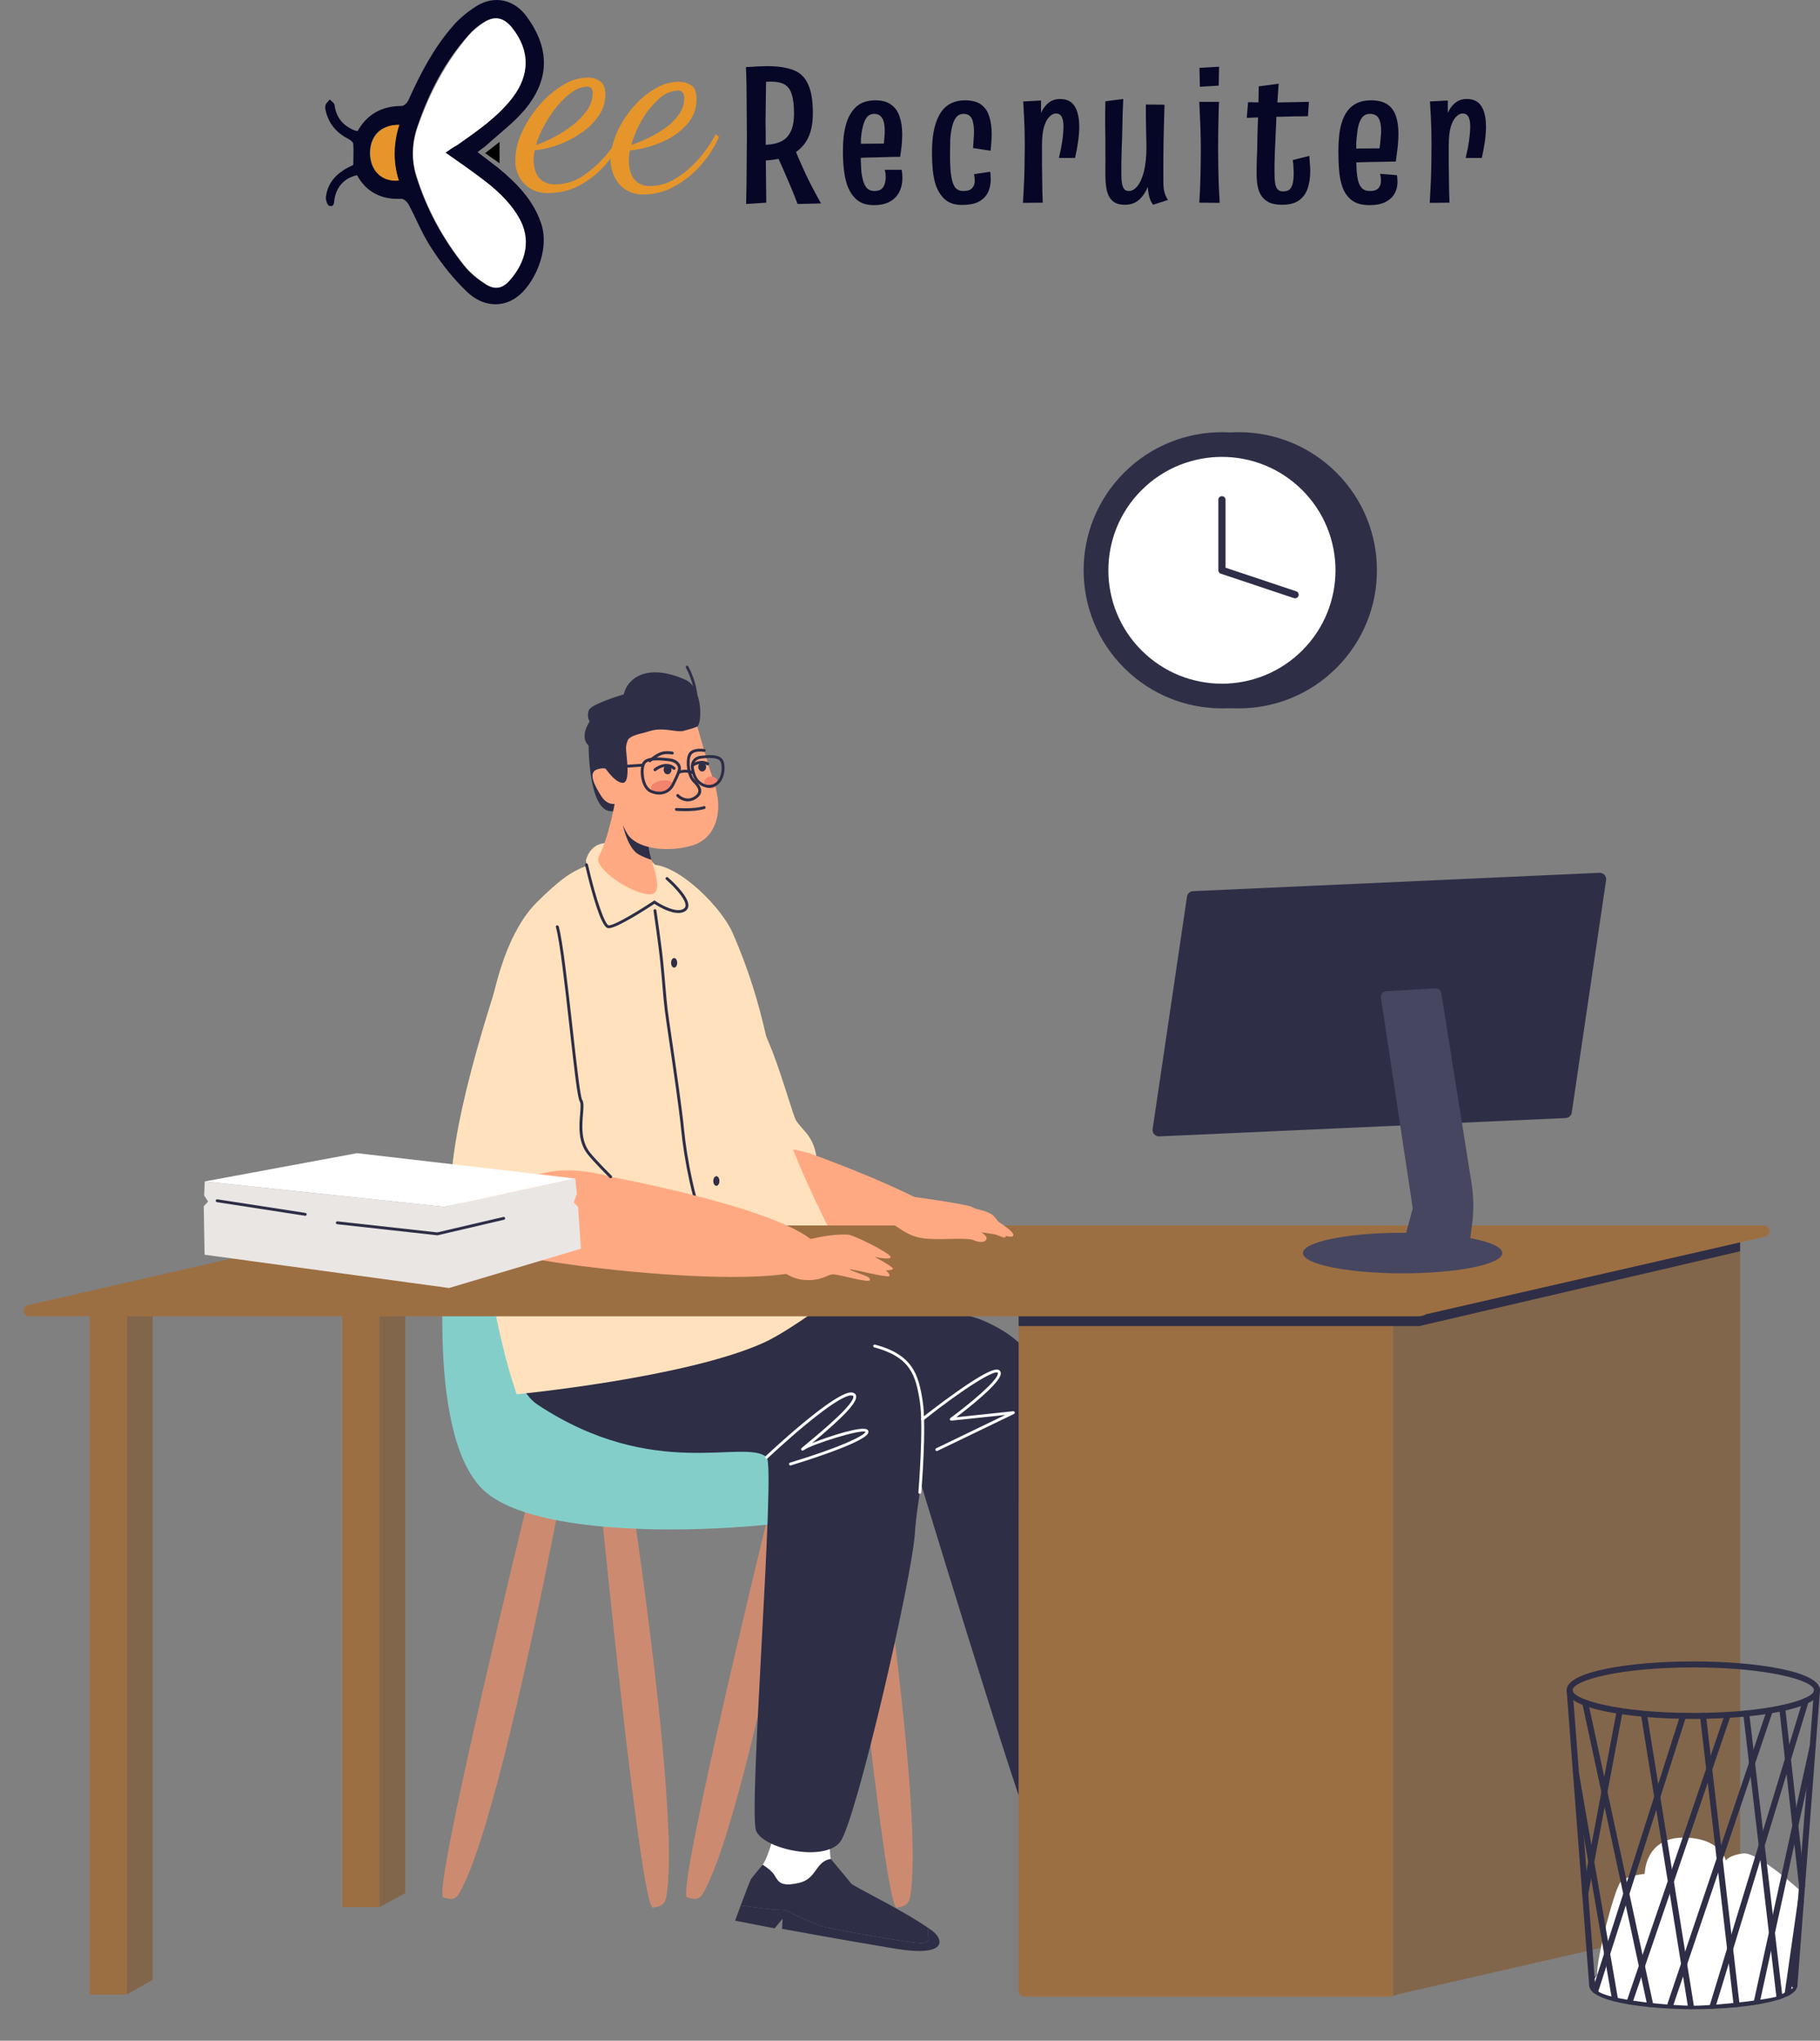 <svg width="347" height="389" viewBox="0 0 347 389" fill="none" xmlns="http://www.w3.org/2000/svg">
<rect x="0" y="0" width="347" height="389" fill="#808080" stroke="none"/>
<g clip-path="url(#clip0_851_8152)">
<path d="M68.07 33.394C65.72 33.906 64.188 35.543 63.779 37.896C63.677 38.51 63.779 39.534 62.757 39.227C62.451 39.124 62.042 38.101 62.145 37.487C62.553 34.417 64.596 32.678 67.355 31.45C67.355 30.119 67.457 28.789 67.355 27.459C67.355 27.05 66.742 26.64 66.333 26.436C64.188 25.31 62.757 23.673 62.145 21.319C62.042 20.91 61.94 20.501 62.042 20.091C62.145 19.682 62.553 19.375 62.86 18.966C63.166 19.273 63.677 19.58 63.779 19.989C64.085 22.343 65.311 23.878 67.457 24.799C67.661 24.901 67.865 24.901 68.172 25.003C70.011 21.729 72.871 20.194 76.651 20.194C77.059 20.194 77.775 19.477 77.979 18.863C80.226 13.85 82.78 9.04 86.356 4.947C87.582 3.514 89.216 2.184 90.851 1.161C94.324 -0.988 98.104 -0.067 100.454 3.207C104.847 9.245 104.847 15.18 100.045 20.91C98.002 23.366 95.244 25.413 92.894 27.561C92.383 28.073 91.77 28.38 91.055 28.994C92.383 30.017 93.711 31.041 94.937 31.961C98.411 34.827 101.577 37.999 103.11 42.399C105.051 47.822 101.578 54.576 98.411 56.725C95.652 58.669 91.975 58.464 89.012 55.599C86.56 53.245 84.313 50.483 82.474 47.617C80.635 44.957 79.409 41.785 77.877 38.92C77.57 38.408 76.957 37.896 76.549 37.896C72.667 38.101 69.806 36.566 68.07 33.394ZM84.926 29.096C85.743 28.585 86.458 28.073 87.071 27.664C90.851 25.003 94.733 22.445 97.593 18.659C100.965 14.259 100.965 9.654 97.593 5.356C95.959 3.31 94.222 3.003 92.077 4.333C91.055 4.947 90.136 5.766 89.319 6.687C84.823 11.701 81.759 17.636 79.613 23.98C78.49 27.152 78.388 30.324 79.307 33.496C81.248 39.841 84.415 45.571 88.501 50.687C89.523 52.018 90.953 53.143 92.383 54.064C94.222 55.292 95.754 55.087 97.083 53.45C100.249 49.766 101.271 45.469 98.717 41.273C96.878 38.306 94.324 36.054 91.566 33.906C89.421 32.268 87.173 30.733 84.926 29.096ZM76.038 34.417C74.914 30.938 74.914 27.357 76.038 23.878C72.462 23.775 70.419 26.026 70.521 29.506C70.726 32.678 72.871 34.622 76.038 34.417Z" fill="#060626"/>
<path d="M95.244 27.051C95.244 28.483 95.244 29.711 95.244 31.144C94.324 30.427 93.507 29.916 92.485 29.2C93.507 28.381 94.222 27.869 95.244 27.051Z" fill="black"/>
<path d="M84.926 29.096C87.276 30.733 89.523 32.268 91.668 33.905C94.427 35.952 96.981 38.203 98.82 41.273C101.373 45.468 100.352 49.868 97.185 53.45C95.755 55.087 94.222 55.291 92.486 54.064C91.055 53.143 89.727 52.017 88.604 50.687C84.517 45.57 81.35 39.738 79.409 33.496C78.388 30.324 78.592 27.151 79.716 23.979C81.963 17.635 85.028 11.802 89.421 6.686C90.238 5.765 91.158 5.049 92.179 4.332C94.325 2.9 96.061 3.309 97.696 5.356C101.067 9.654 101.067 14.258 97.696 18.658C94.835 22.342 90.953 25.003 87.173 27.663C86.356 28.072 85.641 28.584 84.926 29.096Z" fill="white"/>
<path d="M76.038 34.417C72.871 34.724 70.726 32.678 70.624 29.403C70.521 26.027 72.565 23.775 76.14 23.775C75.016 27.357 74.914 30.938 76.038 34.417Z" fill="#E6952A"/>
<path d="M144.756 30.623L144.647 27.603C145.759 27.651 146.725 27.591 147.547 27.421C148.393 27.251 149.093 26.948 149.649 26.511C150.229 26.05 150.664 25.419 150.954 24.619C151.244 23.818 151.389 22.836 151.389 21.671C151.389 20.094 151.244 18.869 150.954 17.995C150.688 17.098 150.229 16.467 149.577 16.103C148.948 15.739 148.091 15.557 147.003 15.557C146.544 15.557 146.025 15.581 145.445 15.63C144.865 15.678 144.249 15.751 143.596 15.848L142.219 12.791C142.702 12.767 143.173 12.743 143.633 12.719C144.116 12.67 144.575 12.646 145.01 12.646C145.469 12.621 145.892 12.609 146.278 12.609C148.284 12.609 149.927 12.852 151.208 13.337C152.488 13.798 153.431 14.684 154.035 15.994C154.663 17.28 154.977 19.136 154.977 21.562C154.977 23.818 154.554 25.613 153.709 26.948C152.887 28.258 151.703 29.204 150.157 29.787C148.634 30.345 146.834 30.623 144.756 30.623ZM142.255 38.885C142.279 37.865 142.304 36.628 142.328 35.172C142.352 33.693 142.364 32.128 142.364 30.478C142.388 28.828 142.4 27.251 142.4 25.747C142.4 24.218 142.388 22.641 142.364 21.016C142.364 19.39 142.352 17.862 142.328 16.431C142.304 14.975 142.267 13.762 142.219 12.791L146.133 13.082C146.109 13.689 146.085 14.393 146.061 15.193C146.061 15.994 146.049 16.855 146.025 17.777C146.001 18.675 145.988 19.584 145.988 20.506C145.988 21.428 145.976 22.338 145.952 23.236C145.952 24.109 145.964 24.922 145.988 25.674C145.988 26.426 145.988 27.348 145.988 28.44C146.013 29.508 146.025 30.648 146.025 31.861C146.049 33.074 146.061 34.263 146.061 35.427C146.085 36.592 146.097 37.659 146.097 38.63L142.255 38.885ZM152.078 38.885C151.449 37.235 150.773 35.585 150.048 33.935C149.347 32.261 148.574 30.538 147.728 28.767L151.208 27.639C151.933 29.435 152.718 31.254 153.564 33.098C154.434 34.918 155.424 36.81 156.536 38.775L152.078 38.885ZM166.619 39.103C165.242 39.103 164.142 38.751 163.321 38.047C162.523 37.344 161.919 36.41 161.508 35.245C161.218 34.348 161.013 33.365 160.892 32.297C160.771 31.206 160.711 30.053 160.711 28.84C160.711 27.821 160.759 26.851 160.856 25.929C160.977 25.007 161.158 24.158 161.4 23.381C161.81 22.096 162.451 21.064 163.321 20.288C164.215 19.512 165.411 19.124 166.909 19.124C168.189 19.124 169.192 19.402 169.917 19.961C170.666 20.494 171.198 21.247 171.512 22.217C171.85 23.187 172.019 24.328 172.019 25.638C172.019 26.293 171.983 26.984 171.911 27.712C171.838 28.416 171.741 29.144 171.621 29.896L168.504 27.603C168.552 27.118 168.588 26.657 168.612 26.22C168.661 25.783 168.685 25.371 168.685 24.983C168.685 24.328 168.624 23.758 168.504 23.272C168.383 22.787 168.177 22.411 167.887 22.144C167.622 21.853 167.223 21.707 166.691 21.707C166.063 21.707 165.568 21.95 165.205 22.435C164.867 22.921 164.613 23.576 164.444 24.4C164.299 24.983 164.203 25.638 164.154 26.366C164.13 27.093 164.118 27.846 164.118 28.622C164.118 29.253 164.118 29.871 164.118 30.478C164.142 31.084 164.166 31.655 164.19 32.188C164.215 32.698 164.275 33.183 164.372 33.644C164.517 34.493 164.77 35.172 165.133 35.682C165.495 36.167 166.027 36.41 166.728 36.41C167.259 36.41 167.682 36.301 167.996 36.082C168.31 35.84 168.528 35.524 168.649 35.136C168.794 34.724 168.866 34.275 168.866 33.79C168.866 33.571 168.854 33.341 168.83 33.098C168.806 32.856 168.757 32.613 168.685 32.37H171.911C171.959 32.637 171.995 32.892 172.019 33.135C172.044 33.377 172.056 33.62 172.056 33.862C172.056 34.906 171.85 35.828 171.44 36.628C171.029 37.405 170.425 38.011 169.627 38.448C168.83 38.885 167.827 39.103 166.619 39.103ZM161.835 30.187L161.726 27.421L171.222 27.348L171.621 29.896C171.621 29.896 171.403 29.896 170.968 29.896C170.558 29.896 169.99 29.908 169.265 29.932C168.564 29.956 167.779 29.981 166.909 30.005C166.039 30.005 165.157 30.029 164.263 30.078C163.393 30.102 162.584 30.138 161.835 30.187ZM183.419 39.066C182.018 39.066 180.918 38.703 180.121 37.975C179.324 37.247 178.732 36.276 178.345 35.063C178.104 34.239 177.935 33.341 177.838 32.37C177.741 31.376 177.693 30.32 177.693 29.204C177.693 28.04 177.754 26.948 177.874 25.929C178.019 24.886 178.249 23.939 178.562 23.09C178.852 22.29 179.227 21.598 179.686 21.016C180.17 20.41 180.762 19.948 181.462 19.633C182.187 19.293 183.021 19.124 183.963 19.124C185.293 19.124 186.319 19.39 187.044 19.924C187.794 20.458 188.312 21.21 188.602 22.18C188.917 23.127 189.073 24.267 189.073 25.601C189.073 26.087 189.05 26.596 189.001 27.13C188.977 27.639 188.928 28.173 188.856 28.731L185.521 28.222C185.57 27.664 185.606 27.13 185.63 26.62C185.679 26.087 185.703 25.601 185.703 25.165C185.703 24.461 185.643 23.855 185.521 23.345C185.425 22.811 185.231 22.411 184.942 22.144C184.652 21.853 184.242 21.707 183.709 21.707C183.082 21.707 182.586 21.962 182.223 22.472C181.886 22.957 181.632 23.612 181.462 24.437C181.317 25.068 181.221 25.783 181.172 26.584C181.148 27.36 181.136 28.173 181.136 29.022C181.136 29.605 181.136 30.163 181.136 30.696C181.161 31.23 181.185 31.727 181.208 32.188C181.233 32.649 181.281 33.086 181.353 33.498C181.474 34.396 181.704 35.112 182.042 35.646C182.404 36.155 182.948 36.41 183.673 36.41C184.47 36.41 185.026 36.228 185.34 35.864C185.679 35.5 185.848 35.027 185.848 34.445C185.848 34.226 185.836 34.02 185.811 33.826C185.788 33.632 185.751 33.426 185.703 33.207L188.783 32.734C188.832 32.977 188.856 33.219 188.856 33.462C188.881 33.705 188.892 33.935 188.892 34.154C188.892 35.148 188.7 36.022 188.312 36.774C187.926 37.502 187.334 38.072 186.536 38.484C185.739 38.872 184.7 39.066 183.419 39.066ZM201.889 30.114C202.179 28.925 202.397 27.821 202.542 26.802C202.687 25.759 202.759 24.849 202.759 24.073C202.759 23.297 202.651 22.702 202.433 22.29C202.216 21.853 201.841 21.635 201.31 21.635C200.875 21.635 200.451 21.853 200.041 22.29C199.63 22.702 199.291 23.357 199.026 24.255C198.784 25.152 198.664 26.329 198.664 27.785L197.141 29.313C197.141 28.319 197.189 27.312 197.286 26.293C197.406 25.274 197.576 24.328 197.794 23.454C198.035 22.557 198.337 21.768 198.7 21.089C199.086 20.385 199.557 19.839 200.113 19.451C200.668 19.063 201.321 18.869 202.071 18.869C202.988 18.869 203.713 19.087 204.245 19.524C204.777 19.961 205.163 20.579 205.405 21.38C205.646 22.18 205.768 23.09 205.768 24.109C205.768 24.983 205.695 25.941 205.55 26.984C205.405 28.003 205.211 29.047 204.97 30.114H201.889ZM195.039 38.666C195.087 37.987 195.123 37.32 195.148 36.665C195.195 35.985 195.232 35.282 195.257 34.554C195.28 33.802 195.304 33.001 195.329 32.152C195.353 31.279 195.365 30.308 195.365 29.241C195.389 28.1 195.389 27.045 195.365 26.075C195.365 25.08 195.34 24.17 195.293 23.345C195.268 22.52 195.232 21.78 195.184 21.125C195.159 20.446 195.123 19.851 195.075 19.342L198.482 19.16C198.482 19.791 198.482 20.519 198.482 21.343C198.482 22.168 198.494 23.114 198.519 24.182C198.566 25.225 198.615 26.426 198.664 27.785C198.664 28.877 198.664 29.932 198.664 30.951C198.664 31.97 198.675 32.94 198.7 33.862C198.724 34.784 198.736 35.646 198.736 36.446C198.76 37.247 198.784 37.975 198.809 38.63L195.039 38.666ZM214.446 39.03C213.48 39.03 212.719 38.8 212.163 38.339C211.631 37.878 211.256 37.223 211.039 36.373C210.845 35.5 210.749 34.469 210.749 33.28C210.749 32.746 210.749 32.128 210.749 31.424C210.773 30.696 210.773 29.92 210.749 29.095C210.749 28.27 210.749 27.421 210.749 26.548C210.749 25.674 210.737 24.813 210.713 23.964C210.713 23.114 210.713 22.29 210.713 21.489C210.737 20.688 210.749 19.961 210.749 19.305L214.156 18.869C214.132 19.597 214.096 20.482 214.047 21.526C214.024 22.569 213.999 23.673 213.975 24.837C213.951 26.002 213.915 27.13 213.866 28.222C213.842 29.313 213.817 30.308 213.794 31.206C213.794 32.079 213.794 32.746 213.794 33.207C213.794 33.862 213.83 34.432 213.902 34.918C213.999 35.403 214.144 35.779 214.337 36.046C214.531 36.288 214.821 36.41 215.207 36.41C215.811 36.41 216.367 36.094 216.874 35.464C217.382 34.833 217.793 33.899 218.107 32.661C218.421 31.4 218.578 29.859 218.578 28.04C218.578 27.433 218.565 26.814 218.542 26.184C218.542 25.553 218.529 24.898 218.505 24.218C218.505 23.539 218.493 22.848 218.469 22.144C218.469 21.416 218.469 20.676 218.469 19.924L222.021 19.961C221.972 21.465 221.936 22.787 221.912 23.927C221.889 25.068 221.864 26.159 221.84 27.203C221.84 28.246 221.828 29.338 221.804 30.478C221.804 31.618 221.804 32.94 221.804 34.445C221.804 35.027 221.828 35.536 221.876 35.973C221.949 36.41 222.045 36.798 222.166 37.138C222.311 37.477 222.48 37.805 222.674 38.12L219.847 39.03C219.58 38.69 219.363 38.266 219.194 37.756C219.025 37.223 218.904 36.519 218.832 35.646C218.397 36.689 217.829 37.514 217.128 38.12C216.427 38.727 215.533 39.03 214.446 39.03ZM232.536 38.666L228.657 38.63C228.681 38.339 228.705 37.89 228.73 37.283C228.777 36.652 228.814 35.9 228.839 35.027C228.862 34.154 228.886 33.183 228.911 32.116C228.935 31.048 228.947 29.92 228.947 28.731C228.947 27.106 228.922 25.638 228.875 24.328C228.826 22.993 228.777 21.901 228.73 21.052C228.681 20.203 228.657 19.657 228.657 19.415H232.427C232.402 19.609 232.378 20.142 232.354 21.016C232.329 21.889 232.306 22.993 232.282 24.328C232.257 25.662 232.246 27.142 232.246 28.767C232.246 29.908 232.257 31 232.282 32.043C232.306 33.086 232.329 34.044 232.354 34.918C232.402 35.791 232.438 36.555 232.463 37.211C232.511 37.841 232.536 38.327 232.536 38.666ZM232.354 16.321L228.766 16.54L228.694 12.937L232.427 12.719L232.354 16.321ZM244.447 39.03C243.48 39.03 242.683 38.897 242.054 38.63C241.426 38.339 240.931 37.938 240.568 37.429C240.206 36.919 239.952 36.313 239.807 35.609C239.662 34.906 239.59 34.117 239.59 33.244C239.59 32.807 239.59 32.346 239.59 31.861C239.614 31.351 239.626 30.818 239.626 30.26C239.65 29.677 239.675 29.083 239.699 28.476C239.699 27.7 239.711 26.912 239.735 26.111C239.759 25.31 239.783 24.51 239.807 23.709C239.856 22.908 239.88 22.108 239.88 21.307C239.904 20.482 239.928 19.669 239.952 18.869C239.976 18.044 239.988 17.243 239.988 16.467L243.794 15.957C243.722 16.879 243.649 17.874 243.577 18.942C243.504 20.009 243.432 21.113 243.359 22.253C243.311 23.369 243.263 24.485 243.214 25.601C243.166 26.717 243.118 27.809 243.069 28.877C243.046 29.726 243.021 30.514 242.997 31.242C242.997 31.946 242.997 32.552 242.997 33.062C242.997 33.765 243.033 34.372 243.106 34.881C243.178 35.391 243.335 35.791 243.577 36.082C243.818 36.349 244.169 36.483 244.628 36.483C245.232 36.483 245.666 36.337 245.933 36.046C246.223 35.731 246.416 35.306 246.513 34.772C246.609 34.239 246.658 33.632 246.658 32.953C246.658 32.71 246.645 32.455 246.621 32.188C246.621 31.921 246.609 31.655 246.585 31.388C246.561 31.097 246.525 30.805 246.476 30.514L249.63 29.714C249.678 30.223 249.715 30.721 249.738 31.206C249.787 31.667 249.811 32.116 249.811 32.552C249.811 33.911 249.63 35.075 249.267 36.046C248.929 36.992 248.361 37.732 247.564 38.266C246.79 38.775 245.751 39.03 244.447 39.03ZM237.705 22.472L237.959 19.488C238.007 19.488 238.236 19.488 238.647 19.488C239.059 19.488 239.53 19.5 240.061 19.524C240.617 19.524 241.136 19.524 241.619 19.524C242.103 19.524 242.417 19.524 242.562 19.524C242.948 19.524 243.432 19.524 244.012 19.524C244.592 19.5 245.208 19.488 245.86 19.488C246.513 19.463 247.153 19.451 247.781 19.451C248.434 19.427 249.026 19.415 249.557 19.415L249.376 22.144C249.037 22.144 248.651 22.156 248.216 22.18C247.781 22.18 247.334 22.18 246.875 22.18C246.44 22.18 245.993 22.193 245.534 22.217C245.075 22.217 244.64 22.229 244.229 22.253C243.843 22.253 243.492 22.253 243.178 22.253C242.671 22.253 242.078 22.277 241.402 22.326C240.726 22.35 240.061 22.375 239.409 22.399C238.756 22.423 238.189 22.447 237.705 22.472ZM261.082 39.103C259.656 39.103 258.532 38.788 257.711 38.157C256.889 37.526 256.285 36.64 255.899 35.5C255.609 34.651 255.415 33.668 255.319 32.552C255.222 31.412 255.174 30.175 255.174 28.84C255.174 27.797 255.222 26.814 255.319 25.892C255.415 24.946 255.584 24.097 255.826 23.345C256.091 22.472 256.466 21.72 256.95 21.089C257.432 20.458 258.037 19.973 258.762 19.633C259.487 19.293 260.357 19.124 261.372 19.124C262.7 19.124 263.739 19.378 264.489 19.888C265.261 20.397 265.805 21.125 266.12 22.071C266.457 23.017 266.627 24.158 266.627 25.492C266.627 26.026 266.602 26.572 266.555 27.13C266.53 27.688 266.47 28.27 266.374 28.877C266.301 29.483 266.216 30.126 266.12 30.805L262.967 28.695C263.039 28.209 263.099 27.748 263.148 27.312C263.195 26.851 263.232 26.426 263.257 26.038C263.304 25.626 263.329 25.25 263.329 24.91C263.329 23.867 263.172 23.078 262.858 22.544C262.543 21.986 261.988 21.707 261.191 21.707C260.49 21.707 259.958 21.986 259.596 22.544C259.233 23.078 258.98 23.818 258.835 24.764C258.786 25.128 258.737 25.529 258.69 25.965C258.641 26.378 258.605 26.814 258.581 27.275C258.581 27.712 258.581 28.161 258.581 28.622C258.581 29.35 258.581 30.053 258.581 30.733C258.605 31.388 258.629 31.994 258.653 32.552C258.701 33.086 258.762 33.571 258.835 34.008C258.98 34.784 259.233 35.379 259.596 35.791C259.958 36.204 260.49 36.41 261.191 36.41C261.963 36.41 262.507 36.228 262.822 35.864C263.135 35.5 263.293 35.015 263.293 34.408C263.293 34.214 263.28 34.02 263.257 33.826C263.232 33.608 263.184 33.377 263.112 33.135L266.337 33.389C266.385 33.583 266.41 33.79 266.41 34.008C266.434 34.226 266.446 34.445 266.446 34.663C266.446 35.536 266.24 36.313 265.83 36.992C265.443 37.647 264.851 38.169 264.054 38.557C263.28 38.921 262.289 39.103 261.082 39.103ZM256.298 31.06L256.225 28.331L265.685 28.258L266.12 30.805C266.12 30.805 265.902 30.805 265.468 30.805C265.033 30.805 264.453 30.818 263.728 30.842C263.027 30.842 262.242 30.854 261.372 30.878C260.502 30.902 259.62 30.927 258.726 30.951C257.856 30.975 257.046 31.012 256.298 31.06ZM279.44 30.114C279.73 28.925 279.947 27.821 280.092 26.802C280.237 25.759 280.31 24.849 280.31 24.073C280.31 23.297 280.201 22.702 279.984 22.29C279.766 21.853 279.392 21.635 278.86 21.635C278.425 21.635 278.003 21.853 277.591 22.29C277.181 22.702 276.843 23.357 276.577 24.255C276.335 25.152 276.214 26.329 276.214 27.785L274.692 29.313C274.692 28.319 274.741 27.312 274.837 26.293C274.958 25.274 275.127 24.328 275.344 23.454C275.587 22.557 275.888 21.768 276.25 21.089C276.638 20.385 277.109 19.839 277.664 19.451C278.22 19.063 278.872 18.869 279.621 18.869C280.54 18.869 281.265 19.087 281.796 19.524C282.328 19.961 282.714 20.579 282.956 21.38C283.198 22.18 283.318 23.09 283.318 24.109C283.318 24.983 283.246 25.941 283.101 26.984C282.956 28.003 282.763 29.047 282.521 30.114H279.44ZM272.59 38.666C272.638 37.987 272.675 37.32 272.698 36.665C272.747 35.985 272.783 35.282 272.807 34.554C272.832 33.802 272.856 33.001 272.88 32.152C272.905 31.279 272.916 30.308 272.916 29.241C272.941 28.1 272.941 27.045 272.916 26.075C272.916 25.08 272.892 24.17 272.843 23.345C272.82 22.52 272.783 21.78 272.735 21.125C272.711 20.446 272.675 19.851 272.626 19.342L276.033 19.16C276.033 19.791 276.033 20.519 276.033 21.343C276.033 22.168 276.045 23.114 276.069 24.182C276.118 25.225 276.167 26.426 276.214 27.785C276.214 28.877 276.214 29.932 276.214 30.951C276.214 31.97 276.227 32.94 276.25 33.862C276.275 34.784 276.287 35.646 276.287 36.446C276.312 37.247 276.335 37.975 276.359 38.63L272.59 38.666Z" fill="#060626"/>
<path d="M122.912 37.057C121.993 37.13 121.069 36.986 120.216 36.636C119.362 36.287 118.602 35.742 117.997 35.046C116.917 33.669 116.35 31.958 116.395 30.207C114.952 32.171 113.122 33.818 111.018 35.046C109.162 36.158 107.045 36.758 104.882 36.786C104.014 36.878 103.136 36.78 102.31 36.498C101.484 36.216 100.729 35.758 100.098 35.154C99.468 34.55 98.976 33.815 98.658 33.002C98.34 32.188 98.203 31.315 98.256 30.443C98.293 28.654 98.709 26.893 99.478 25.278C100.316 23.428 101.414 21.708 102.737 20.168C104.014 18.642 105.527 17.33 107.217 16.28C108.657 15.341 110.332 14.823 112.05 14.785C112.866 14.78 113.666 15.006 114.358 15.438C115.064 15.873 115.417 16.761 115.417 18.102C115.413 19.491 114.987 20.847 114.196 21.989C113.332 23.253 112.246 24.349 110.991 25.224C109.648 26.177 108.188 26.954 106.647 27.534C105.138 28.116 103.558 28.491 101.949 28.649C101.877 29.011 101.822 29.355 101.786 29.682C101.752 29.983 101.734 30.285 101.732 30.588C101.734 31.32 101.862 32.047 102.112 32.735C102.358 33.435 102.813 34.042 103.415 34.475C104.19 34.973 105.103 35.211 106.022 35.154C108.092 35.102 110.09 34.388 111.724 33.116C113.637 31.742 115.31 30.061 116.676 28.141C117.032 26.577 117.617 25.075 118.413 23.683C119.238 22.208 120.251 20.846 121.427 19.633C122.546 18.463 123.837 17.473 125.256 16.697C126.534 15.98 127.973 15.597 129.438 15.583C130.253 15.578 131.054 15.804 131.746 16.235C132.452 16.67 132.805 17.558 132.805 18.899C132.823 20.701 132.153 22.441 130.931 23.765C129.596 25.221 127.954 26.363 126.125 27.108C124.206 27.933 122.174 28.464 120.097 28.685C120.025 29.047 119.97 29.392 119.934 29.718C119.9 30.019 119.881 30.321 119.88 30.624C119.885 31.381 120.004 32.132 120.233 32.853C120.452 33.589 120.887 34.243 121.482 34.729C122.231 35.264 123.143 35.524 124.061 35.463C125.716 35.436 127.331 34.957 128.732 34.076C130.358 33.099 131.823 31.877 133.076 30.452C134.396 28.976 135.527 27.342 136.444 25.586L137.095 26.075C136.163 28.183 134.887 30.121 133.321 31.811C131.891 33.377 130.2 34.683 128.325 35.671C126.659 36.564 124.802 37.039 122.912 37.057ZM102.194 27.652C104.661 26.783 106.978 25.536 109.063 23.955C110.146 23.144 111.098 22.173 111.887 21.074C112.599 20.114 112.989 18.953 113.001 17.757C113.016 17.441 112.941 17.126 112.783 16.851C112.67 16.729 112.528 16.635 112.37 16.578C112.213 16.521 112.044 16.503 111.878 16.525C110.875 16.572 109.909 16.922 109.109 17.531C108.051 18.276 107.101 19.163 106.285 20.168C105.358 21.296 104.539 22.509 103.841 23.792C103.143 25.01 102.59 26.305 102.194 27.652ZM120.296 27.652C121.388 27.279 122.458 26.844 123.5 26.347C124.659 25.803 125.768 25.157 126.813 24.417C127.819 23.718 128.7 22.854 129.42 21.862C130.095 20.94 130.457 19.825 130.452 18.681C130.461 18.327 130.367 17.977 130.18 17.676C130.065 17.53 129.915 17.416 129.744 17.345C129.573 17.273 129.387 17.247 129.203 17.268C127.889 17.334 126.645 17.875 125.7 18.79C124.435 19.91 123.354 21.222 122.496 22.677C121.568 24.235 120.85 25.907 120.359 27.652H120.296Z" fill="#E6952A"/>
</g>
<g clip-path="url(#clip1_851_8152)">
<path d="M153.072 227.689C156.462 224.475 156.574 219.102 153.443 215.636C152.766 214.887 152.173 214.183 151.831 213.671C150.605 211.834 144.882 187.55 140.385 193.06C135.888 198.569 139.489 224.177 144.552 228.888C147.215 231.365 150.48 230.147 153.072 227.689Z" fill="#FFE2BD"/>
<path d="M154.284 219.82C154.284 219.82 192.334 233.301 181.181 236.888C170.027 240.475 141.752 234.797 137.868 232.246C133.984 229.695 132.977 213.911 154.284 219.82Z" fill="#FFA982"/>
<path d="M114.48 286.17C114.48 286.17 122.189 364.312 124.507 363.637C125.227 363.428 126.658 363.501 127.003 361.719C129.84 347.045 120.264 284.486 120.264 284.486L114.48 286.17ZM100.742 285.635C100.742 285.635 82.168 361.332 84.537 361.712C85.273 361.83 86.574 362.519 87.48 361.018C94.934 348.661 106.651 286.585 106.651 286.585L100.742 285.635ZM160.965 286.17C160.965 286.17 168.674 364.312 170.992 363.637C171.712 363.428 173.143 363.501 173.488 361.719C176.325 347.045 166.749 284.486 166.749 284.486L160.965 286.17ZM147.227 285.635C147.227 285.635 128.653 361.332 131.022 361.712C131.758 361.83 133.059 362.519 133.964 361.018C141.419 348.661 153.136 286.585 153.136 286.585L147.227 285.635Z" fill="#CC8B70"/>
<path d="M85.225 234.839C85.225 234.839 84.637 196.453 106.239 190.683C127.84 184.913 144.078 231.342 149.209 235.163C154.341 238.985 179.456 238.916 183.046 250.226C186.635 261.536 187.382 281.254 168.755 286.753C150.128 292.253 103.645 294.947 92.15 284.017C80.654 273.087 85.225 234.839 85.225 234.839Z" fill="#84CECA"/>
<path d="M208.966 356.37C206.212 358.231 205.384 357.722 204.161 356.742C203.467 356.186 202.279 355.831 201.268 355.653C201.792 353.986 201.031 348.417 201.074 347.407C201.156 345.461 210.212 342.385 211.157 345.909C211.157 345.909 212.658 349.709 212.99 349.888C212.798 349.98 212.61 350.101 212.429 350.259C210.56 351.89 211.72 354.51 208.966 356.37Z" fill="white"/>
<path d="M235.156 358.364C232.924 359.374 218.741 362.052 216.753 362.342C214.766 362.632 209.712 362.246 209.002 362.158C208.292 362.07 207.435 362.51 206.157 362.888C205.163 363.182 201.711 364.038 200.227 364.403C200.182 362.085 200.147 359.248 200.233 358.872C200.304 358.56 200.782 357.199 201.268 355.654C202.279 355.831 203.467 356.186 204.161 356.742C205.384 357.722 206.212 358.231 208.966 356.371C211.72 354.51 210.56 351.89 212.429 350.259C212.61 350.102 212.798 349.98 212.99 349.889C214.331 350.615 217.757 352.475 218.248 352.796C218.837 353.181 228.94 353.854 235.323 355.382C234.494 356.109 237.093 357.488 235.156 358.364Z" fill="#2E2E47"/>
<path d="M200.227 364.403C201.711 364.038 205.163 363.182 206.157 362.888C207.435 362.51 208.292 362.07 209.002 362.158C209.712 362.246 214.765 362.632 216.753 362.342C218.741 362.052 232.923 359.374 235.156 358.364C237.092 357.488 234.494 356.109 235.323 355.383C235.567 355.441 235.806 355.501 236.039 355.562C238.369 356.173 240.956 359.113 230.495 361.334C220.035 363.555 209.19 365.661 209.19 365.661L208.586 363.819L207.85 366.094L200.297 367.49C200.296 367.489 200.259 366.082 200.227 364.403Z" fill="#2E2E47"/>
<path d="M152.298 358.944C149.053 359.669 148.469 358.893 147.691 357.534C147.249 356.763 146.273 355.998 145.397 355.463C146.497 354.104 147.83 348.643 148.24 347.719C149.031 345.937 158.586 346.386 158.173 350.01C158.173 350.01 158.177 354.094 158.42 354.383C158.207 354.398 157.987 354.442 157.761 354.523C155.425 355.358 155.544 358.22 152.298 358.944Z" fill="white"/>
<path d="M175.939 370.369C173.491 370.493 159.311 367.801 157.355 367.345C155.399 366.888 150.838 364.681 150.21 364.34C149.581 363.999 148.623 364.095 147.295 363.98C146.262 363.89 142.736 363.425 141.221 363.223C142.029 361.049 143.037 358.396 143.255 358.078C143.435 357.813 144.379 356.721 145.398 355.461C146.274 355.996 147.249 356.76 147.691 357.531C148.469 358.89 149.053 359.666 152.299 358.942C155.544 358.217 155.425 355.355 157.762 354.521C157.988 354.44 158.208 354.396 158.42 354.381C159.402 355.547 161.908 358.53 162.247 359.007C162.654 359.581 171.809 363.901 177.188 367.656C176.15 368.028 178.063 370.261 175.939 370.369Z" fill="#2E2E47"/>
<path d="M141.22 363.224C142.735 363.426 146.261 363.891 147.295 363.981C148.622 364.097 149.581 364 150.209 364.341C150.838 364.682 155.399 366.89 157.355 367.346C159.311 367.803 173.491 370.494 175.939 370.37C178.062 370.263 176.15 368.03 177.188 367.657C177.393 367.8 177.594 367.943 177.788 368.085C179.732 369.505 181.062 373.186 170.513 371.43C159.965 369.673 149.1 367.67 149.1 367.67L149.213 365.735L147.694 367.583L140.153 366.121C140.153 366.121 140.635 364.798 141.22 363.224ZM108.626 250.888C108.626 250.888 108.565 253.143 108.954 255.776C109.494 259.435 111.858 262.589 115.232 264.117C117.713 265.241 173.307 275.34 173.307 275.34C173.307 275.34 195.263 347.759 197.41 350.921C199.557 354.083 214.17 349.12 216.42 344.737C218.669 340.353 203.641 283.655 203.014 279.077C201.263 266.279 199.516 256.7 187.143 251.603C181.669 249.348 167.736 249.168 148.762 239.133C140.494 234.76 108.626 250.888 108.626 250.888Z" fill="#2E2E47"/>
<path d="M96.968 247.984C96.968 247.984 97.584 253.915 97.51 256.576C97.409 260.273 99.375 265.693 102.463 267.737C124.779 282.506 141.986 274.12 146.168 277.777C147.936 279.323 142.607 345.551 144.174 349.036C145.741 352.522 157.237 354.994 160.213 351.065C163.188 347.136 173.944 300.771 174.458 291.97C175.044 281.956 180.459 267.624 169.156 260.466C164.156 257.299 153.858 254.821 143.856 248.388C140.271 246.082 137.079 240.143 129.632 238.984C120.387 237.545 96.968 247.984 96.968 247.984Z" fill="#2E2E47"/>
<path d="M175.372 284.756C175.364 284.756 175.356 284.756 175.348 284.755C175.197 284.742 175.085 284.61 175.098 284.459C175.108 284.335 176.131 272.017 175.375 267.157C174.591 262.116 173.564 258.674 166.696 256.84C166.549 256.801 166.462 256.651 166.501 256.504C166.54 256.358 166.691 256.27 166.837 256.31C174.011 258.226 175.126 261.979 175.918 267.073C176.684 271.998 175.688 283.997 175.645 284.505C175.633 284.648 175.513 284.756 175.372 284.756Z" fill="white"/>
<path d="M111.702 164.073C111.702 164.073 112.304 160.673 115.824 160.688C119.344 160.702 122.419 161.923 125.877 165.924C129.335 169.926 130.793 172.279 129.014 172.971C127.235 173.664 124.186 171.768 124.186 171.768C124.186 171.768 118.271 174.557 115.888 173.228C113.506 171.898 111.702 164.073 111.702 164.073Z" fill="#FFE2BD"/>
<path d="M139.638 177.749C137.541 173.015 129.859 165.258 124.692 164.835C113.38 163.908 110.873 163.506 102.355 171.996C91.903 182.413 90.227 210.736 91.876 231.473C93.526 252.209 98.509 265.78 98.509 265.78C98.509 265.78 130.678 262.664 145.549 255.976C151.557 253.273 163.197 244.112 163.197 244.112C163.197 244.112 150.978 221.698 148.959 212.21C147.197 203.926 145.93 191.947 139.638 177.749Z" fill="#FFE2BD"/>
<path d="M144.552 250.776C144.432 250.776 144.322 250.697 144.288 250.577C144.145 250.071 142.813 248.1 141.271 245.818C138.927 242.351 135.718 237.602 134.337 234.523C132.048 229.419 130.416 220.983 129.868 215.305C129.504 211.524 128.371 203.784 127.543 198.132C127.145 195.413 126.831 193.265 126.731 192.43C126.561 191.009 126.438 189.545 126.295 187.849C126.187 186.573 126.065 185.126 125.908 183.548C125.554 179.999 124.612 173.689 124.603 173.626C124.58 173.476 124.684 173.336 124.834 173.314C124.986 173.293 125.124 173.395 125.146 173.545C125.156 173.608 126.1 179.931 126.454 183.493C126.612 185.076 126.734 186.525 126.842 187.803C126.985 189.494 127.108 190.954 127.277 192.365C127.375 193.193 127.689 195.338 128.087 198.053C128.915 203.71 130.049 211.458 130.415 215.253C130.959 220.888 132.575 229.252 134.838 234.299C136.2 237.335 139.394 242.061 141.726 245.512C143.593 248.274 144.658 249.865 144.817 250.428C144.858 250.573 144.773 250.725 144.627 250.766C144.602 250.773 144.577 250.776 144.552 250.776ZM112.227 142.11C112.227 142.11 112.17 154.03 116.236 154.619C122.764 155.564 119.777 141.75 118.567 140.555C117.358 139.359 113.079 140.612 112.227 142.11Z" fill="#2E2E47"/>
<path d="M117.317 152.548C117.317 152.548 116.106 159.666 114.157 163.252C113.017 165.349 119.91 170.137 123.625 170.467C127.339 170.797 123.682 163.633 123.713 161.467C123.771 157.496 124.048 155.513 123.833 154.757C123.618 154.001 118.421 151.589 117.317 152.548Z" fill="#FFA982"/>
<path d="M118.775 157.348L123.762 159.518C123.741 160.107 123.724 160.753 123.713 161.465C123.705 162.021 123.941 162.909 124.232 163.914C123.527 163.692 122.692 163.373 121.839 162.919C119.647 161.75 118.775 157.348 118.775 157.348Z" fill="#2E2E47"/>
<path d="M132.755 137.826C132.755 137.826 134.476 143.818 135 145.641C135.524 147.465 136.396 149.189 136.821 151.98C137.247 154.772 136.742 159.897 131.673 161.255C126.603 162.613 121.226 161.598 119.62 158.957C118.014 156.315 117.408 153.216 117.408 153.216C117.408 153.216 115.843 153.665 114.635 151.755C113.427 149.845 112.027 147.28 113.829 146.67C115.631 146.06 116.184 146.988 116.594 146.777C117.004 146.566 117.918 141.229 120.142 140.122C122.365 139.016 130.851 135.458 132.755 137.826Z" fill="#FFA982"/>
<path d="M123.888 145.296C123.811 145.296 123.735 145.264 123.68 145.202C123.581 145.087 123.593 144.914 123.708 144.815C123.759 144.771 124.976 143.724 125.999 143.375C127.047 143.018 128.201 143.279 128.25 143.29C128.397 143.325 128.489 143.472 128.455 143.619C128.421 143.767 128.273 143.859 128.125 143.824C128.115 143.822 127.072 143.588 126.177 143.894C125.254 144.209 124.08 145.219 124.068 145.229C124.016 145.274 123.952 145.296 123.888 145.296Z" fill="#2E2E47"/>
<path d="M124.125 150.221C124.21 150.851 125.25 151.229 126.447 151.067C127.643 150.905 128.544 150.263 128.458 149.634C128.373 149.004 127.333 148.625 126.136 148.787C124.94 148.949 124.039 149.591 124.125 150.221ZM134.248 149.335C134.334 149.964 134.982 150.396 135.695 150.299C136.408 150.203 136.917 149.614 136.831 148.984C136.746 148.355 136.098 147.923 135.385 148.019C134.672 148.116 134.163 148.705 134.248 149.335Z" fill="#F2836D"/>
<path d="M124.875 147.006C124.796 147.006 124.717 146.972 124.663 146.907C124.567 146.79 124.583 146.618 124.699 146.521C125.477 145.877 127.317 144.995 128.71 146.266C128.822 146.368 128.83 146.542 128.727 146.653C128.625 146.765 128.452 146.773 128.34 146.671C126.952 145.406 125.126 146.88 125.049 146.943C124.998 146.985 124.936 147.006 124.875 147.006ZM132.125 146.1C132.038 146.1 131.953 146.058 131.899 145.982C131.813 145.858 131.843 145.687 131.967 145.601C132.03 145.557 133.53 144.534 135.066 145.372C135.199 145.445 135.248 145.611 135.176 145.744C135.103 145.877 134.936 145.926 134.803 145.853C133.568 145.18 132.333 146.015 132.281 146.051C132.234 146.084 132.179 146.1 132.125 146.1ZM115.014 145.854C115.014 145.854 117.065 149.189 118.712 149.232C120.358 149.274 119.321 143.654 119.351 142.555C119.38 141.456 120.141 140.123 120.141 140.123C120.141 140.123 112.314 141.461 115.014 145.854Z" fill="#2E2E47"/>
<path d="M131.148 152.761C130.223 152.761 129.442 152.266 129.015 151.827C128.91 151.718 128.913 151.545 129.022 151.439C129.13 151.334 129.304 151.336 129.41 151.445C129.968 152.021 131.272 152.712 132.613 151.656C132.955 151.387 133.129 151.108 133.145 150.804C133.169 150.341 132.83 149.775 132.108 149.073C130.955 147.952 130.623 144.973 131.259 143.723C131.945 142.373 134.211 142.771 134.307 142.789C134.456 142.816 134.555 142.959 134.528 143.108C134.501 143.257 134.357 143.354 134.208 143.328C134.189 143.324 132.25 142.985 131.748 143.971C131.213 145.024 131.518 147.734 132.491 148.68C133.345 149.51 133.726 150.194 133.693 150.833C133.668 151.297 133.42 151.719 132.953 152.086C132.329 152.577 131.712 152.761 131.148 152.761Z" fill="#2E2E47"/>
<path d="M135.2 150.176C134.028 150.176 132.971 149.385 132.508 148.682C132.03 147.955 131.575 146.328 131.762 145.677C131.825 145.171 132.279 144.222 133.583 144.066C134.784 143.923 137.284 143.625 137.891 144.985C138.22 145.723 138.283 147.16 137.751 148.367C137.38 149.208 136.774 149.789 136 150.047C135.731 150.137 135.462 150.176 135.2 150.176ZM135.352 144.484C134.708 144.484 134.062 144.561 133.648 144.611C132.433 144.756 132.31 145.721 132.305 145.762L132.292 145.82C132.161 146.212 132.506 147.68 132.968 148.381C133.337 148.943 134.522 149.961 135.826 149.527C136.458 149.316 136.937 148.852 137.248 148.147C137.694 147.136 137.668 145.834 137.389 145.208C137.132 144.633 136.244 144.484 135.352 144.484ZM125.684 151.461C125.153 151.462 124.591 151.343 124.024 151.097C123.334 150.797 122.798 150.122 122.474 149.142C122.042 147.84 122.06 146.139 122.514 145.352C123.181 144.194 125.394 144.292 127.687 144.571C129.5 144.792 129.769 145.99 129.804 146.22C129.955 146.727 129.492 147.803 128.648 149.476L128.549 149.672C127.967 150.832 126.907 151.461 125.684 151.461ZM125.28 144.937C124.266 144.937 123.301 145.086 122.99 145.625C122.659 146.2 122.58 147.715 122.995 148.97C123.186 149.547 123.558 150.296 124.243 150.594C125.854 151.293 127.352 150.834 128.058 149.426L128.157 149.229C128.991 147.578 129.368 146.618 129.278 146.377L129.262 146.308C129.255 146.257 129.121 145.298 127.62 145.115C127.06 145.047 126.151 144.937 125.28 144.937Z" fill="#2E2E47"/>
<path d="M132.053 147.543C132.019 147.543 131.984 147.536 131.95 147.523C130.616 146.987 129.551 147.476 129.54 147.481C129.403 147.546 129.24 147.488 129.175 147.352C129.109 147.216 129.167 147.053 129.303 146.987C129.354 146.962 130.588 146.384 132.155 147.014C132.296 147.071 132.364 147.23 132.308 147.371C132.264 147.478 132.161 147.543 132.053 147.543ZM116.262 146.563C116.119 146.563 115.998 146.452 115.988 146.308C115.978 146.157 116.092 146.026 116.243 146.015L122.582 145.572C122.734 145.562 122.864 145.675 122.875 145.826C122.886 145.977 122.772 146.108 122.62 146.119L116.281 146.562C116.275 146.562 116.268 146.563 116.262 146.563ZM130.664 129.568C123.195 126.267 119.565 129.433 118.918 132.362C118.918 132.362 112.692 134.19 112.275 135.374C112.065 135.972 111.972 136.855 112.425 137.505C110.364 140.803 112.227 142.11 112.227 142.11L113.264 143.189C113.816 143.763 118.308 144.38 119.058 142.187C119.807 139.995 121.415 140.147 123.928 139.348C126.441 138.548 129.012 139.666 130.256 139.336C131.501 139.007 131.812 138.925 132.859 138.538C133.906 138.15 134.061 131.07 130.664 129.568Z" fill="#2E2E47"/>
<path d="M130.738 127.132C130.742 127.049 130.786 126.97 130.862 126.925C130.982 126.855 131.135 126.895 131.205 127.014C131.323 127.215 134.073 131.992 132.62 136.889C132.581 137.021 132.441 137.097 132.308 137.057C132.176 137.018 132.1 136.88 132.139 136.746C133.529 132.06 130.8 127.315 130.773 127.267C130.748 127.225 130.737 127.178 130.738 127.132Z" fill="#2E2E47"/>
<path d="M130.655 154.624C129.709 154.624 128.999 154.567 128.936 154.562C128.785 154.549 128.672 154.416 128.685 154.266C128.698 154.115 128.831 154.001 128.981 154.015C129.014 154.018 132.266 154.279 134.174 153.671C134.318 153.625 134.473 153.705 134.519 153.849C134.565 153.993 134.486 154.148 134.341 154.194C133.246 154.543 131.783 154.624 130.655 154.624Z" fill="#2E2E47"/>
<path d="M116.075 176.936C116.062 176.936 116.049 176.936 116.037 176.935C115.687 176.92 114.868 176.886 113.09 170.809C112.236 167.891 111.564 164.943 111.558 164.913C111.524 164.766 111.617 164.619 111.765 164.585C111.912 164.551 112.06 164.644 112.093 164.792C113.713 171.919 115.413 176.36 116.06 176.387C116.069 176.387 116.078 176.388 116.087 176.388C117.209 176.388 121.788 173.612 124.615 171.731L124.77 171.628L124.923 171.734C126.02 172.49 129.152 174.22 130.449 173.151C130.622 173.008 130.704 172.83 130.706 172.59C130.721 171.186 128.029 168.561 126.99 167.668C126.875 167.569 126.862 167.396 126.961 167.281C127.06 167.166 127.234 167.153 127.349 167.252C127.509 167.39 131.276 170.65 131.255 172.595C131.251 172.998 131.097 173.327 130.798 173.574C129.099 174.975 125.562 172.809 124.766 172.289C123.548 173.094 117.653 176.936 116.075 176.936Z" fill="#2E2E47"/>
<path d="M129.116 183.534C129.116 184.042 128.854 184.453 128.532 184.453C128.21 184.453 127.949 184.041 127.949 183.534C127.949 183.027 128.21 182.616 128.532 182.616C128.854 182.616 129.116 183.027 129.116 183.534ZM137.164 225.125C137.164 225.632 136.903 226.043 136.581 226.043C136.258 226.043 135.997 225.632 135.997 225.125C135.997 224.618 136.258 224.207 136.581 224.207C136.903 224.207 137.164 224.618 137.164 225.125ZM128.02 146.731C128.02 147.212 127.685 147.601 127.272 147.601C126.86 147.601 126.525 147.212 126.525 146.731C126.525 146.25 126.859 145.86 127.272 145.86C127.685 145.86 128.02 146.25 128.02 146.731ZM134.629 146.189C134.629 146.67 134.295 147.059 133.882 147.059C133.469 147.059 133.134 146.67 133.134 146.189C133.134 145.708 133.469 145.318 133.882 145.318C134.294 145.318 134.629 145.708 134.629 146.189Z" fill="#2E2E47"/>
<path d="M150.707 279.35C150.589 279.35 150.48 279.273 150.444 279.155C150.401 279.01 150.482 278.857 150.627 278.813C160.554 275.806 164.663 273.681 165.003 272.986C165.011 272.968 165.017 272.954 165.02 272.944C164.175 272.38 154.946 275.255 153.292 276.393C153.175 276.474 152.956 276.625 152.793 276.409C152.631 276.194 152.811 276.044 153.039 275.854C153.173 275.741 153.371 275.58 153.618 275.377C161.317 269.069 162.804 266.908 162.695 266.206C162.686 266.145 162.66 266.082 162.534 266.032C162.085 265.852 160.313 266.033 153.589 271.593C149.851 274.683 146.391 277.943 146.356 277.976C146.246 278.08 146.072 278.075 145.968 277.965C145.864 277.855 145.868 277.681 145.979 277.577C146.013 277.545 149.487 274.272 153.238 271.17C160.94 264.803 162.292 265.345 162.738 265.523C163.097 265.666 163.208 265.928 163.238 266.122C163.426 267.343 160.824 270.123 154.828 275.091C158.099 273.778 164.433 271.714 165.398 272.544C165.49 272.622 165.682 272.846 165.496 273.227C164.572 275.116 152.195 278.911 150.787 279.338C150.76 279.346 150.733 279.35 150.707 279.35Z" fill="white"/>
<path d="M178.608 276.596C178.507 276.596 178.408 276.539 178.361 276.441C178.295 276.305 178.352 276.141 178.489 276.075L191.669 269.719L181.395 270.803C181.273 270.815 181.155 270.745 181.11 270.629C181.066 270.514 181.104 270.383 181.203 270.309C184.787 267.67 190.157 263.235 190.263 261.833C190.271 261.722 190.234 261.685 190.219 261.67C189.638 261.092 184.058 264.395 176.054 270.745C175.935 270.838 175.762 270.819 175.668 270.701C175.573 270.582 175.593 270.41 175.712 270.315C175.745 270.29 179.045 267.675 182.472 265.262C189.583 260.257 190.3 260.975 190.607 261.282C190.713 261.387 190.833 261.575 190.811 261.874C190.675 263.676 184.639 268.406 182.329 270.153L193.18 269.009C193.313 268.996 193.436 269.079 193.473 269.206C193.509 269.335 193.448 269.471 193.328 269.528L178.728 276.569C178.689 276.587 178.649 276.596 178.608 276.596Z" fill="white"/>
<path d="M72.339 236.682H65.25V363.529H72.339V236.682Z" fill="#9C6F43"/>
<path d="M77.268 360.869L72.339 363.529V236.682H77.268V360.869Z" fill="#82664B"/>
<path d="M24.187 249.125H17.099V380.202H24.187V249.125Z" fill="#9C6F43"/>
<path d="M29.116 377.396L24.187 380.202V249.125H29.116V377.396Z" fill="#82664B"/>
<path d="M194.213 250.005L194.196 379.591L194.202 379.59C194.248 380.115 194.654 380.605 195.302 380.605H264.813C265.079 380.605 265.342 380.567 265.596 380.497V241.961L194.213 250.005Z" fill="#9C6F43"/>
<path d="M331.766 364.173V234.504L265.596 241.961V380.497C265.831 380.432 266.058 380.339 266.271 380.216L331.239 365.349C331.705 365.08 331.856 364.601 331.766 364.173Z" fill="#82664B"/>
<path d="M194.213 250.006L194.213 252.785H270.566L331.766 238.52V234.504L265.596 241.961L194.213 250.006Z" fill="#2E2E47"/>
<path d="M270.434 250.913H5.567C4.437 250.913 4.036 249.418 5.016 248.855L69.983 233.987C70.427 233.732 70.93 233.598 71.442 233.598H336.309C337.44 233.598 337.84 235.092 336.861 235.656L271.893 250.523C271.45 250.778 270.947 250.913 270.434 250.913Z" fill="#9C6F43"/>
<path d="M220.988 216.621L298.447 213.123C299.134 213.123 299.696 212.562 299.696 211.876L306.241 167.62C306.241 166.934 305.678 166.373 304.991 166.373L227.532 169.871C226.845 169.871 226.283 170.432 226.283 171.118L219.739 215.374C219.739 216.06 220.301 216.621 220.988 216.621Z" fill="#2E2E47"/>
<path d="M267.422 242.724C277.92 242.724 286.43 240.992 286.43 238.856C286.43 236.72 277.92 234.988 267.422 234.988C256.924 234.988 248.414 236.72 248.414 238.856C248.414 240.992 256.924 242.724 267.422 242.724Z" fill="#464660"/>
<path d="M273.689 188.412L264.274 188.938C263.649 188.973 263.189 189.537 263.283 190.156L269.355 230.342L266.797 239.845L279.885 239.251L280.653 233.536C281.012 230.867 280.979 228.159 280.556 225.5L274.798 189.305C274.712 188.767 274.233 188.381 273.689 188.412Z" fill="#464660"/>
<path d="M97.688 178.882C97.688 178.882 88.387 204.405 86.382 221.078C84.377 237.752 108.19 241.473 112.227 237.98C116.265 234.487 116.703 221.018 114.031 217.549C111.359 214.08 107.884 207.274 107.271 199.453C106.658 191.632 106.093 169.805 97.688 178.882Z" fill="#FFE2BD"/>
<path d="M251.617 127.322C261.914 117.042 261.914 100.374 251.617 90.094C241.319 79.813 224.624 79.814 214.327 90.094C204.029 100.375 204.03 117.043 214.327 127.323C224.625 137.603 241.32 137.603 251.617 127.322Z" fill="#2E2E47"/>
<path d="M254.805 127.322C265.102 117.042 265.102 100.374 254.805 90.094C244.507 79.813 227.812 79.814 217.515 90.094C207.217 100.375 207.218 117.043 217.515 127.323C227.813 137.603 244.508 137.603 254.805 127.322Z" fill="#2E2E47"/>
<path d="M248.282 123.993C256.737 115.551 256.737 101.865 248.282 93.424C239.826 84.982 226.117 84.982 217.662 93.424C209.207 101.866 209.207 115.552 217.663 123.993C226.118 132.435 239.827 132.435 248.282 123.993Z" fill="white"/>
<path d="M246.921 114.053C246.849 114.053 246.776 114.041 246.703 114.017L232.756 109.356C232.476 109.262 232.288 109 232.288 108.706V95.267C232.288 94.889 232.595 94.582 232.974 94.582C233.353 94.582 233.661 94.889 233.661 95.267V108.212L247.139 112.717C247.499 112.837 247.693 113.226 247.572 113.585C247.476 113.872 247.208 114.053 246.921 114.053Z" fill="#2E2E47"/>
<path d="M116.427 224.318C116.427 224.318 158.398 232.076 156.533 239.733C154.612 247.616 98.848 240.773 94.964 238.222C91.081 235.672 95.12 218.409 116.427 224.318Z" fill="#FFA982"/>
<path d="M39.005 239.177L85.614 245.519L110.76 238.033L110.222 230.079L109.391 229.21L109.979 227.589L109.692 224.656L84.652 230.038L39.032 225.208L38.926 227.896L39.677 229.033L38.846 229.93L39.005 239.177Z" fill="#EAE6E4"/>
<path d="M39.032 225.208L68.086 219.818L109.692 224.656L84.652 230.038L39.032 225.208Z" fill="white"/>
<path d="M58.196 231.752C58.182 231.752 58.168 231.751 58.154 231.749L41.367 229.158C41.218 229.135 41.115 228.995 41.138 228.845C41.161 228.696 41.304 228.594 41.451 228.616L58.238 231.207C58.388 231.23 58.49 231.37 58.467 231.52C58.446 231.655 58.329 231.752 58.196 231.752ZM83.399 235.477L83.352 235.472L64.285 233.359C64.134 233.343 64.025 233.207 64.042 233.057C64.059 232.906 64.195 232.798 64.345 232.814L83.366 234.922L95.971 231.977C96.118 231.943 96.266 232.033 96.301 232.181C96.335 232.328 96.244 232.476 96.096 232.51L83.399 235.477Z" fill="#2E2E47"/>
<path d="M116.427 224.591C116.357 224.591 116.287 224.564 116.234 224.511C116.111 224.39 113.226 221.535 112.011 219.986C110.168 217.64 110.42 214.588 110.604 212.361C110.695 211.256 110.774 210.303 110.532 209.947C110.124 209.345 109.565 204.505 108.612 196.002C107.734 188.163 106.738 179.278 105.985 176.739C105.942 176.594 106.025 176.441 106.171 176.398C106.316 176.355 106.469 176.438 106.512 176.583C107.279 179.169 108.277 188.079 109.158 195.941C109.883 202.406 110.632 209.092 110.987 209.639C111.338 210.155 111.26 211.099 111.152 212.406C110.975 214.543 110.734 217.471 112.443 219.648C113.637 221.169 116.59 224.092 116.62 224.122C116.728 224.228 116.729 224.402 116.622 224.509C116.568 224.564 116.498 224.591 116.427 224.591Z" fill="#2E2E47"/>
<path d="M151.594 236.991C151.594 236.991 157.239 235.141 161.58 235.334C162.847 235.391 169.93 238.997 169.807 239.633C169.685 240.27 166.733 239.57 166.733 239.57C166.733 239.57 170.297 241.472 170.238 241.828C170.178 242.184 168.874 242.155 168.874 242.155C168.874 242.155 169.876 242.915 169.526 243.257C169.176 243.598 162.429 241.883 162.084 241.964C161.738 242.044 163.574 242.613 164.022 242.826C164.47 243.04 165.95 243.348 165.862 243.995C165.774 244.643 160.218 243.002 158.969 242.915C157.72 242.828 156.685 244.34 153.006 243.95C150.531 243.687 146.932 241.394 147.024 238.911C147.116 236.429 151.594 236.991 151.594 236.991Z" fill="#FFA982"/>
<path d="M183.228 229.947C183.228 229.947 188.308 230.52 189.442 231.784C190.576 233.048 191.77 234.826 191.756 235.601C191.742 236.375 190.464 235.406 189.493 235.253C188.522 235.1 185.763 234.794 183.974 234.284C182.186 233.774 181.317 231.784 181.726 231.631C182.134 231.478 183.228 229.947 183.228 229.947Z" fill="#FFA982"/>
<path d="M172.214 227.876C172.214 227.876 183.884 229.418 185.276 230.056C186.668 230.694 193.773 234.537 193.173 235.559C192.572 236.582 184.866 232.813 183.788 233.095C182.711 233.376 186.223 233.969 187.756 235.406C188.688 236.28 187.654 237.294 185.558 236.376C184.397 235.867 179.484 236.392 176.526 236.106C173.567 235.819 172.319 234.658 170.221 233.344C168.123 232.031 171.351 227.787 172.214 227.876Z" fill="#FFA982"/>
<path d="M322.847 327.662C310.844 327.662 298.693 325.779 298.693 322.182C298.693 318.584 310.844 316.701 322.847 316.701C334.85 316.701 347 318.584 347 322.182C347 325.779 334.85 327.662 322.847 327.662ZM322.847 317.842C308.59 317.842 299.836 320.369 299.836 322.182C299.836 323.994 308.59 326.521 322.847 326.521C337.104 326.521 345.858 323.994 345.858 322.182C345.858 320.369 337.104 317.842 322.847 317.842ZM322.847 382.997C314.867 382.997 302.994 381.776 302.994 378.412C302.994 375.049 314.867 373.828 322.847 373.828C330.827 373.828 342.7 375.049 342.7 378.412C342.7 381.776 330.827 382.997 322.847 382.997ZM322.847 374.968C311.425 374.968 304.136 377.008 304.136 378.412C304.136 379.817 311.425 381.857 322.847 381.857C334.269 381.857 341.557 379.817 341.557 378.412C341.557 377.008 334.269 374.968 322.847 374.968Z" fill="#2E2E47"/>
<path d="M304.516 376.512C304.516 376.512 302.838 378.019 304.729 379.597C306.62 381.176 318.327 382.37 322.949 382.335C327.57 382.301 338.166 381.066 339.23 380.416C340.295 379.765 342.705 378.808 342.563 377.953C342.42 377.098 342.7 368.188 342.7 368.188L343.42 360.562C343.42 360.562 335.157 352.961 332.363 353.304C329.569 353.648 329.07 354.661 329.07 354.661C329.07 354.661 328.043 350.223 320.81 350.296C313.577 350.369 313.577 357.202 313.577 357.202C313.577 357.202 310.134 357.5 309 358.71C307.866 359.92 304.303 373.426 304.516 376.512Z" fill="white"/>
<path d="M303.565 378.983C303.269 378.983 303.019 378.755 302.996 378.456L298.695 322.225C298.671 321.911 298.907 321.637 299.221 321.613C299.536 321.588 299.81 321.824 299.834 322.138L304.135 378.369C304.159 378.683 303.923 378.957 303.609 378.981C303.594 378.982 303.579 378.983 303.565 378.983ZM342.129 378.983C342.115 378.983 342.1 378.982 342.085 378.981C341.771 378.957 341.535 378.683 341.559 378.369L345.86 322.138C345.884 321.824 346.156 321.589 346.473 321.613C346.787 321.637 347.023 321.911 346.999 322.225L342.698 378.456C342.675 378.755 342.425 378.983 342.129 378.983ZM314.605 382.613C314.341 382.613 314.105 382.43 314.047 382.163L301.676 324.688C301.61 324.38 301.806 324.077 302.114 324.011C302.423 323.945 302.726 324.14 302.793 324.448L315.164 381.923C315.23 382.231 315.034 382.534 314.726 382.6C314.685 382.609 314.645 382.613 314.605 382.613Z" fill="#2E2E47"/>
<path d="M307.888 381.517C307.615 381.517 307.374 381.322 307.326 381.044L299.919 338.189C299.865 337.879 300.073 337.584 300.384 337.53C300.695 337.475 300.99 337.685 301.044 337.995L308.451 380.85C308.505 381.16 308.297 381.455 307.986 381.509C307.953 381.515 307.92 381.517 307.888 381.517ZM322.384 382.999C322.108 382.999 321.866 382.799 321.821 382.519L312.894 326.99C312.844 326.679 313.056 326.386 313.367 326.336C313.679 326.285 313.972 326.498 314.022 326.809L322.948 382.338C322.998 382.649 322.787 382.942 322.475 382.992C322.445 382.997 322.414 382.999 322.384 382.999ZM331.086 382.614C330.8 382.614 330.553 382.4 330.519 382.11L324.129 327.159C324.093 326.846 324.318 326.563 324.631 326.527C324.946 326.488 325.228 326.714 325.264 327.027L331.654 381.978C331.691 382.291 331.466 382.574 331.153 382.61C331.13 382.613 331.108 382.614 331.086 382.614ZM339.249 381.095C338.963 381.095 338.716 380.882 338.682 380.591L332.367 326.688C332.33 326.376 332.554 326.092 332.868 326.056C333.182 326.018 333.465 326.243 333.501 326.556L339.817 380.459C339.853 380.771 339.629 381.055 339.316 381.091C339.293 381.094 339.271 381.095 339.249 381.095ZM343.573 360.09C343.286 360.09 343.039 359.874 343.006 359.583L339.234 325.659C339.199 325.346 339.425 325.064 339.738 325.029C340.053 324.992 340.334 325.22 340.369 325.533L344.142 359.457C344.177 359.77 343.95 360.052 343.637 360.087C343.616 360.089 343.594 360.09 343.573 360.09Z" fill="#2E2E47"/>
<path d="M302.235 361.582C302.2 361.582 302.164 361.579 302.129 361.572C301.819 361.513 301.615 361.215 301.673 360.906L308.255 326.023C308.314 325.713 308.613 325.51 308.922 325.568C309.232 325.627 309.436 325.925 309.378 326.234L302.796 361.117C302.744 361.391 302.504 361.582 302.235 361.582ZM304.185 379.997C304.127 379.997 304.069 379.988 304.011 379.969C303.711 379.873 303.545 379.553 303.641 379.253L320.361 326.919C320.456 326.619 320.778 326.453 321.078 326.549C321.379 326.645 321.545 326.965 321.449 327.265L304.729 379.599C304.652 379.842 304.427 379.997 304.185 379.997ZM310.731 382.106C310.67 382.106 310.607 382.096 310.546 382.075C310.248 381.974 310.088 381.65 310.19 381.351L328.874 326.714C328.976 326.416 329.301 326.256 329.599 326.359C329.898 326.461 330.057 326.785 329.955 327.083L311.271 381.72C311.19 381.957 310.968 382.106 310.731 382.106ZM318.495 382.614C318.435 382.614 318.373 382.604 318.312 382.583C318.013 382.483 317.853 382.159 317.954 381.861L336.904 325.856C337.005 325.558 337.329 325.396 337.628 325.498C337.927 325.599 338.087 325.923 337.986 326.221L319.036 382.226C318.955 382.463 318.733 382.614 318.495 382.614ZM326.55 382.924C326.495 382.924 326.439 382.916 326.383 382.899C326.082 382.807 325.912 382.488 326.003 382.187L343.733 324.066C343.825 323.765 344.144 323.595 344.445 323.687C344.747 323.779 344.917 324.098 344.825 324.399L327.096 382.52C327.021 382.765 326.794 382.924 326.55 382.924ZM334.965 382.106C334.924 382.106 334.883 382.102 334.842 382.093C334.534 382.025 334.339 381.722 334.406 381.414L345.054 332.751C345.121 332.443 345.427 332.249 345.734 332.315C346.042 332.383 346.237 332.686 346.17 332.994L335.522 381.657C335.463 381.924 335.227 382.106 334.965 382.106ZM340.86 380.417C340.834 380.417 340.806 380.415 340.779 380.412C340.467 380.367 340.25 380.079 340.294 379.767L342.79 362.29C342.835 361.978 343.123 361.762 343.436 361.806C343.748 361.85 343.966 362.139 343.921 362.451L341.425 379.928C341.385 380.212 341.14 380.417 340.86 380.417Z" fill="#2E2E47"/>
</g>
<defs>
<clipPath id="clip0_851_8152">
<rect width="222" height="58" fill="white" transform="translate(62)"/>
</clipPath>
<clipPath id="clip1_851_8152">
<rect width="347" height="311" fill="white" transform="translate(0 78)"/>
</clipPath>
</defs>
</svg>
